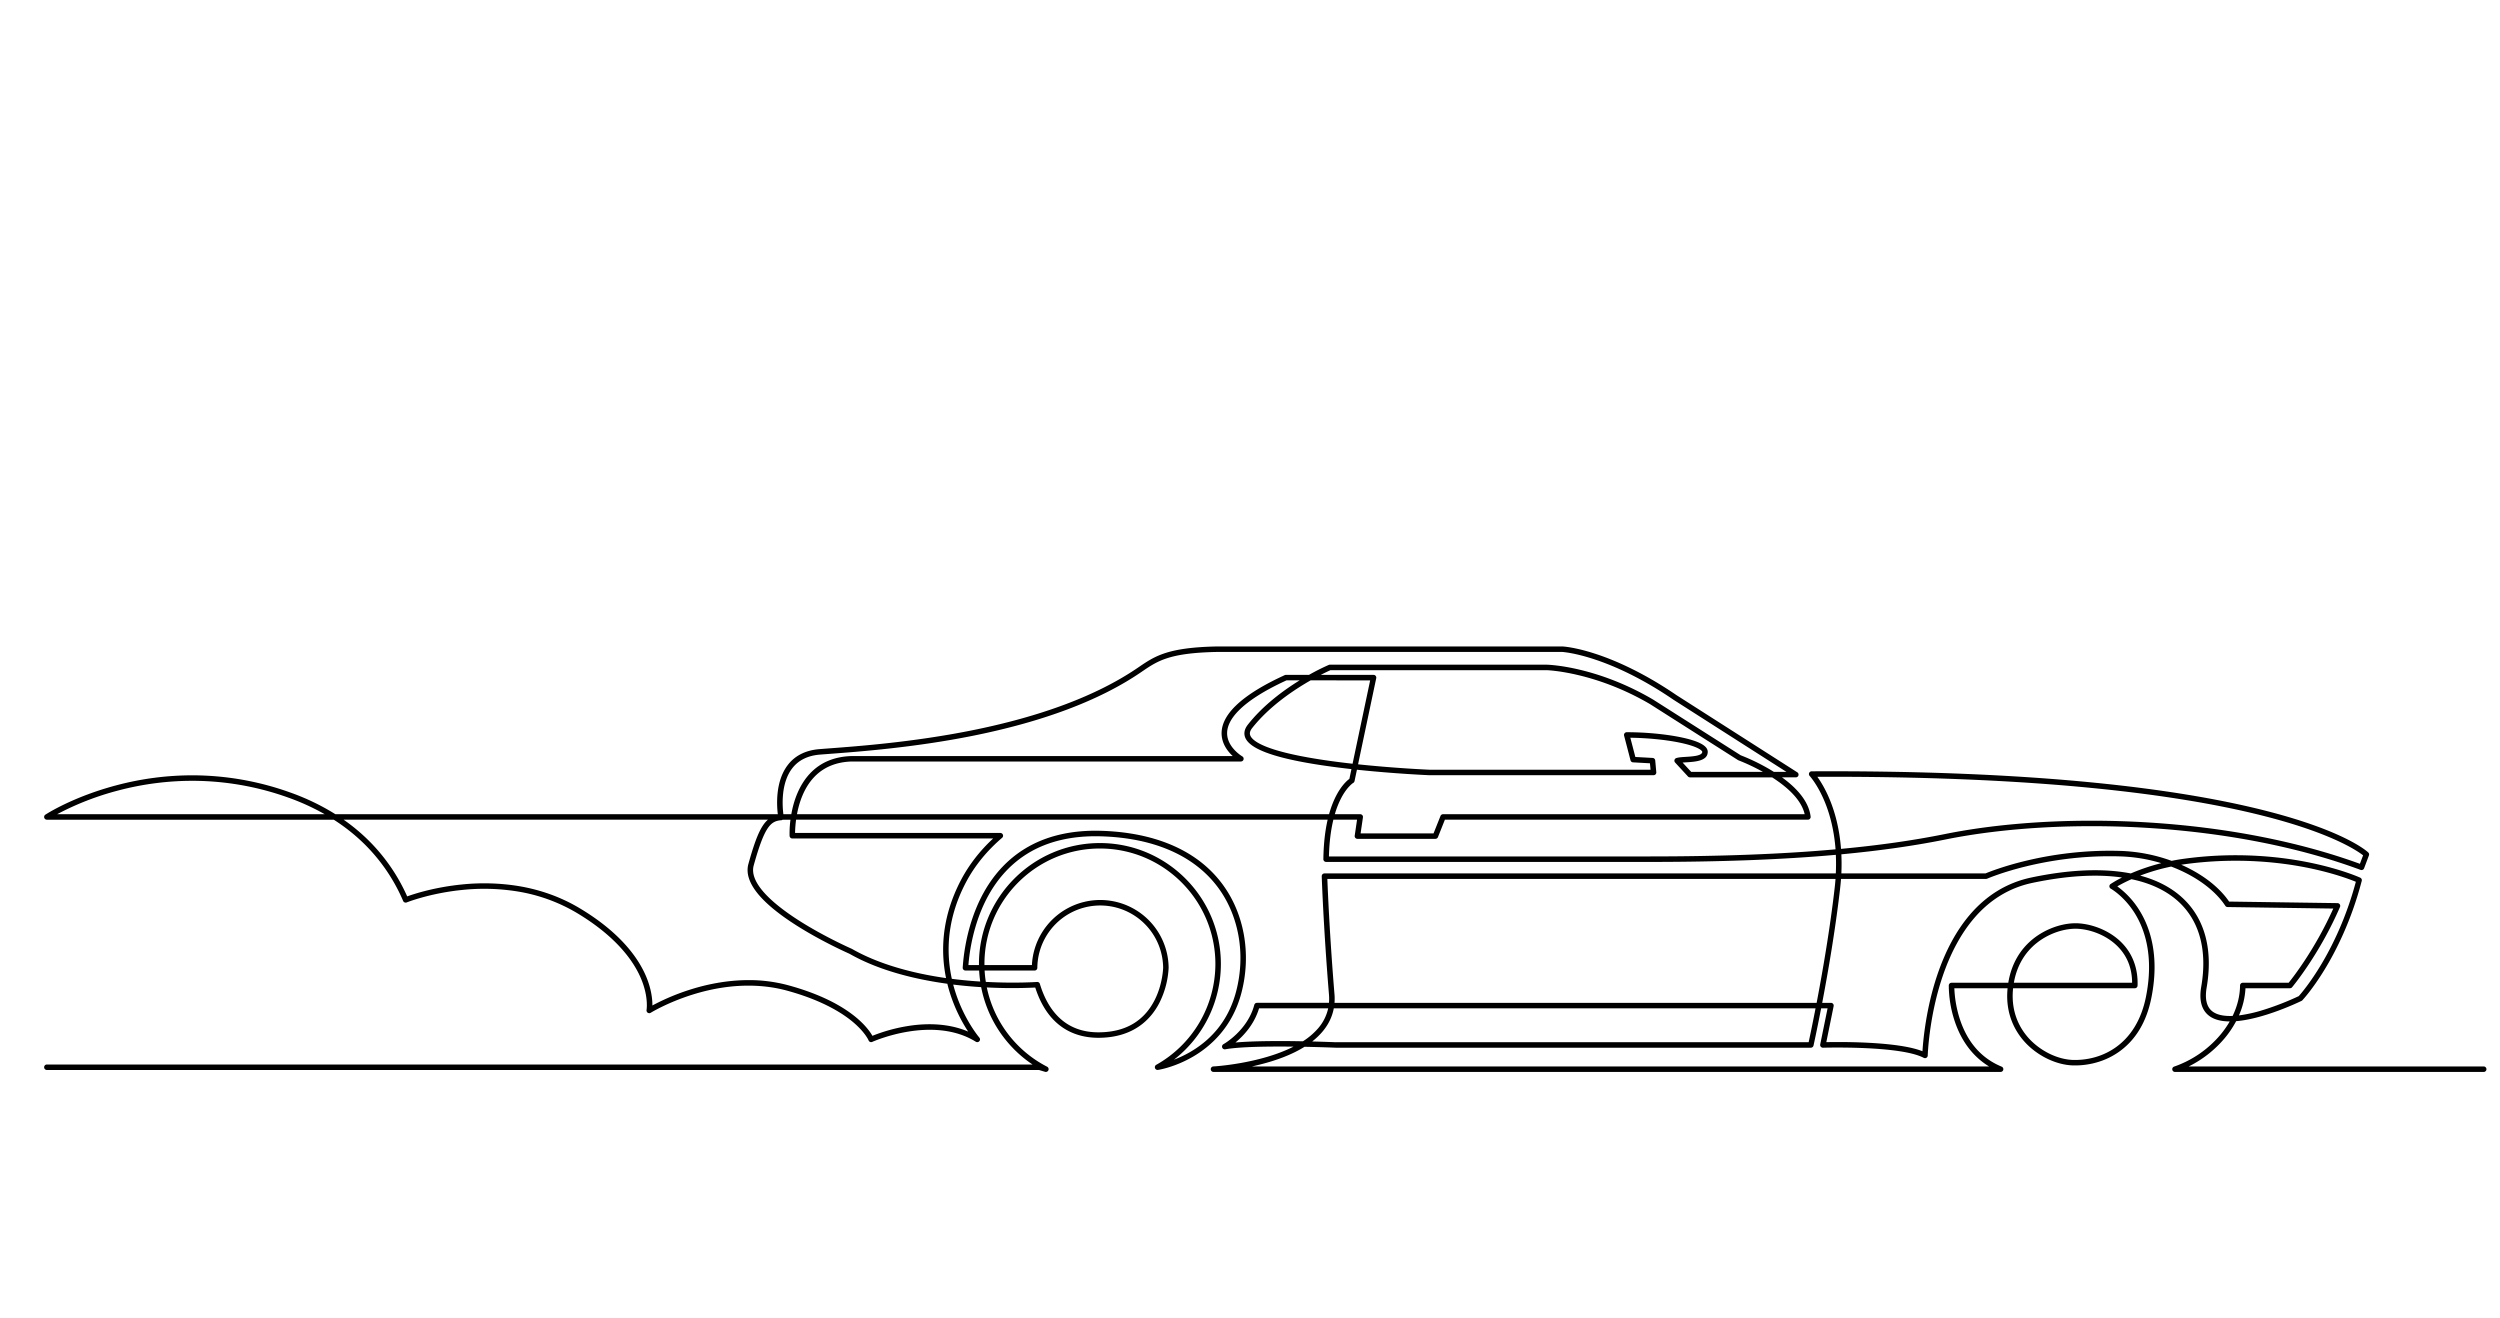 <svg xmlns="http://www.w3.org/2000/svg" viewBox="0 0 4096 2160"><defs><style>.cls-1{fill:#fff;}</style></defs><g id="background"><rect class="cls-1" width="4096" height="2160"/></g><g id="line_art" data-name="line art"><path d="M1713.59,1756.27a4.61,4.61,0,0,1-1.31-.19l-10-3H76.81a4.5,4.5,0,1,1,0-9H1691.68a198.16,198.16,0,0,1-84.14-126.74c-5.36-.34-10.86-.73-16.48-1.2-9.21-.77-19-1.76-29.34-3q1.71,6.53,3.82,13c14.7,45.37,38.73,73.57,39,73.85a4.5,4.5,0,0,1-5.78,6.77c-70.89-43.89-168.64-.18-169.62.26a4.45,4.45,0,0,1-3.54.09,4.5,4.5,0,0,1-2.5-2.51c0-.1-5.41-12.81-24.45-29.13-17.67-15.13-51-36.53-109.53-52.49-32.42-8.84-85.44-14.9-154,6.46-41.19,12.84-68.75,29.73-69,29.9a4.5,4.5,0,0,1-6.79-4.65c0-.19,3.54-20.65-8.58-50.18C1039.47,1577,1012.09,1536,945.52,1496a277.25,277.25,0,0,0-98.23-35.54,344.76,344.76,0,0,0-90-2.37c-53.07,5.31-90.58,20.29-90.95,20.44a4.5,4.5,0,0,1-5.82-2.39,292.72,292.72,0,0,0-62.91-92.67A307,307,0,0,0,546.87,1343H76.81a4.5,4.5,0,0,1-2.47-8.26c1.82-1.19,45.34-29.38,116.78-48.22a484.41,484.41,0,0,1,127.24-16.23,475.36,475.36,0,0,1,156.84,28A377.35,377.35,0,0,1,549.49,1334h724.89c-1.85-15-4.13-53.74,16.21-80.46,11.84-15.55,29.34-24.35,52-26.17,5-.41,10.8-.84,17.19-1.32,47.67-3.58,136.4-10.24,230.77-29.07,114.73-22.89,206.49-57.32,272.75-102.35l2.31-1.57c26.37-18,47.2-32.15,127-33.89h567.53c.78,0,19.4,1,51.86,11.4,29.72,9.5,77.23,29.07,134.8,68.36l197.86,126.4a4.5,4.5,0,0,1-2.42,8.3h-22.6c23.1,16.72,43.87,38.6,46.9,64.34a4.5,4.5,0,0,1-4.47,5H2367.31l-11.37,28.56a4.49,4.49,0,0,1-4.18,2.83H2224a4.49,4.49,0,0,1-4.45-5.15l3.84-26.24h-38.79c-3.81,15.71-6.67,35.51-7.27,60.22h523.55c118,0,218.72-3.77,306.49-11.64-2.45-32.39-9.63-57.51-16.59-75.07-11.88-30-25.68-45-25.81-45.19a4.49,4.49,0,0,1,3.27-7.56c175.3-.9,332.22,5.47,466.4,18.93,107.45,10.79,200.66,26.12,277.06,45.58,130.86,33.33,167,67,168.46,68.45a4.52,4.52,0,0,1,1.09,4.83l-7.9,21.07a4.51,4.51,0,0,1-5.78,2.64c-99.84-37.06-220.28-60.84-348.29-68.76-117.4-7.27-235.13-.56-331.5,18.9-51.28,10.36-107.71,18.43-170.89,24.35.46,9.83.5,20.26,0,31.28H3253.1c9.94-4.18,100.43-40.57,221-36.88a270.93,270.93,0,0,1,83.83,16.28c6.86-1.36,14-2.57,21.51-3.58,87.53-11.81,161-2.74,207.15,6.94,50.16,10.52,79.2,23.67,80.42,24.23a4.5,4.5,0,0,1,2.48,5.22c-17.15,65.85-42.6,115.44-60.94,145.44-19.93,32.62-35.63,49.42-36.29,50.12a4.48,4.48,0,0,1-1.29,1c-3.31,1.62-60.91,29.53-107.29,33.33a159.11,159.11,0,0,1-18.92,28.07,183.37,183.37,0,0,1-58.78,46.11h483.3a4.5,4.5,0,0,1,0,9H3563.53a4.5,4.5,0,0,1-1.45-8.76,173.43,173.43,0,0,0,75.79-52.13,152,152,0,0,0,15.32-21.86c-13.23-.07-25-2.64-33.56-9.06-12.55-9.39-17-25.52-13.12-47.94,10-58.06-2.16-105.48-35-137.14-19.66-18.94-46.27-32-79.26-38.89a243.27,243.27,0,0,0-23.25,11.74,138.3,138.3,0,0,1,35.44,38c17.18,26.88,34.65,73.86,20.29,145-7.95,39.39-25.93,69.13-53.45,88.37-28.86,20.17-59.46,22.43-75.12,21.95-27.83-.81-59.06-16.22-79.56-39.23-14.51-16.29-31.07-44.35-27.52-85.5,0-.57.1-1.14.16-1.7H3202a188.25,188.25,0,0,0,8.86,50.15c12.49,38.38,35.58,64.73,68.63,78.31a4.5,4.5,0,0,1-1.71,8.66H1988.32a4.5,4.5,0,0,1-.24-9c1,0,75.88-4.39,131.24-32.44-40.23-.47-87.66.07-111.78,4.34a4.5,4.5,0,0,1-3-8.38c.39-.21,39.3-22.08,50.5-64.38a4.5,4.5,0,0,1,4.35-3.35h118a80.89,80.89,0,0,0,0-13.57c-9.12-110.78-11.84-193-11.86-193.83a4.49,4.49,0,0,1,4.49-4.64h837.76c.51-10.73.49-20.89.05-30.46-88,7.87-189,11.65-307,11.65H2172.71a4.51,4.51,0,0,1-4.5-4.55c.33-26.19,3.07-47.46,7-64.67H1304.32a184,184,0,0,0-1.68,21.75h336.3a4.5,4.5,0,0,1,2.93,7.92c-25.12,21.51-45,46-59.18,72.86-17.12,32.46-26.61,66-28.21,99.77a222.86,222.86,0,0,0,5,58.44q15.43,2,32.33,3.4c4.82.4,9.56.75,14.19,1q-1.3-8.94-1.8-18h-22.42a4.5,4.5,0,0,1-4.49-4.8c3.06-45.14,15.41-89,34.76-123.56,17.14-30.59,39.85-54.63,67.49-71.43,33.85-20.58,75.32-30.4,123.24-29.16,62.5,1.61,147.83,17.93,199.38,86.55,36.54,48.64,48.42,115.55,31.78,179-14.91,56.83-51.25,88.14-79.12,104.39-30.13,17.58-56.45,21.7-57.55,21.86a4.5,4.5,0,0,1-2.87-8.37,189.57,189.57,0,0,0,96.89-165.19c0-104.32-84.87-189.19-189.19-189.19s-189.18,84.87-189.18,189.19v1.72h77.77a112.07,112.07,0,0,1,224,4.5,143.58,143.58,0,0,1-15,57.15c-13.4,26.25-41.66,57.55-100.18,57.55-35.26,0-81.52-14.4-103.36-82.33a783.45,783.45,0,0,1-79.35-.2,189.23,189.23,0,0,0,98.82,129.93,4.5,4.5,0,0,1-2.06,8.5Zm337.6-9H3258.87c-26.39-16.06-45.82-41.81-56.71-75.46a189,189,0,0,1-9.27-57.28,4.5,4.5,0,0,1,4.5-4.38h93c4.88-30.06,19.11-55,41.53-72.63,18.74-14.73,43.23-24,65.51-24.83,22.5-.84,55.43,8.5,78.24,31.26,18.32,18.28,27.49,42.78,26.52,70.85a4.5,4.5,0,0,1-4.5,4.35H3298.25c-.08.82-.16,1.64-.23,2.47-3.27,38,11.93,63.78,25.27,78.74,18.93,21.26,47.63,35.48,73.11,36.23,47.44,1.35,103.71-25,119.48-103.11,13.7-67.94-2.65-112.53-18.78-138-17.49-27.57-38.52-39.31-38.73-39.43a4.5,4.5,0,0,1-.38-7.66,174.82,174.82,0,0,1,18.73-10.65c-41.42-6-90.76-3-146.7,8.75-37.43,7.86-69.7,27.46-95.93,58.24-21.14,24.81-38.46,56.93-51.48,95.44-22.28,66-24.17,128.53-24.19,129.15a4.49,4.49,0,0,1-6.61,3.85c-38-20.27-163.75-16.63-165-16.59a4.59,4.59,0,0,1-3.58-1.6,4.47,4.47,0,0,1-1-3.8l12.07-59.14h-10.55c-7.1,36.72-12.35,60.46-12.48,61a4.49,4.49,0,0,1-4.39,3.52H2188.32c-.54,0-22.22-.94-51-1.49-20.48,12.81-47.09,23.08-79.56,30.67Q2054.45,1746.57,2051.19,1747.27Zm-249.09-366c109.29,0,198.19,88.91,198.19,198.19a198.57,198.57,0,0,1-76.92,156.77,182.5,182.5,0,0,0,27.21-13c38.23-22.39,63.35-55.61,74.65-98.72,16-60.8,4.64-124.84-30.27-171.31-39.09-52-105.63-80.72-192.41-83-46.16-1.18-86,8.18-118.33,27.85-26.3,16-47.94,38.91-64.32,68.14-18,32.18-29.77,72.83-33.27,115h17.29v-1.72C1603.92,1470.17,1692.82,1381.26,1802.1,1381.26Zm1209.48,326c37.05,0,105.31,1.92,138.19,15.08,1.14-18.15,5.87-70.36,24.25-124.85,13.37-39.64,31.25-72.79,53.15-98.51,27.56-32.38,61.54-53,101-61.3,57.77-12.15,108.79-15,151.62-8.58q5.74.86,11.28,1.95a325.49,325.49,0,0,1,49.93-16.85,258.65,258.65,0,0,0-67.17-11.08c-125.07-3.86-217.07,36.09-218,36.49a4.38,4.38,0,0,1-1.82.39H3016.31q-.55,7.7-1.48,15.76c-7.79,68-19.87,137.63-29.33,187.28h14.33a4.52,4.52,0,0,1,4.41,5.4l-12,59C2996.61,1707.39,3003.33,1707.29,3011.58,1707.29Zm-948.74-55.22c-8.08,26.8-25.77,45.37-38.71,56,30.63-2.72,75.44-2.66,110.6-2a114.32,114.32,0,0,0,24.17-20.45,74.11,74.11,0,0,0,17.19-33.51Zm125.76,55.54h774.68c1.68-7.75,5.94-27.8,11.32-55.54H2185.29c-2.71,14.4-9.27,27.6-19.62,39.44a114.29,114.29,0,0,1-15.8,14.85C2171.07,1706.88,2186.35,1707.52,2188.6,1707.61Zm-962.07-101.78a246,246,0,0,1,64.92,8.43c99.37,27.1,130.35,69.46,137.91,82.84a273.94,273.94,0,0,1,56.41-15.77c37.84-6.31,72.14-3.25,100.45,8.81a257.14,257.14,0,0,1-29.24-61.26q-2.76-8.51-4.86-17.06c-51-7-111.18-21.09-160.27-49.1-3.55-1.57-47.38-21.07-88.64-47.55-59-37.83-84.85-71.39-77-99.73,11.44-41.19,20.11-62.31,32-72.44H563A311.87,311.87,0,0,1,604,1377.1a301.34,301.34,0,0,1,63.12,91.56c11.26-4.08,44.6-15,89.34-19.5a353.57,353.57,0,0,1,92.34,2.44c36.75,6,70.87,18.38,101.4,36.7,69.1,41.46,97.52,84.59,109.2,113.47,8.13,20.12,9.57,36.25,9.48,45.61a361.11,361.11,0,0,1,63.37-26.49C1157,1613.13,1190.08,1605.83,1226.53,1605.83Zm472.9,3a4.48,4.48,0,0,1,4.3,3.21c6.79,22.48,16.9,40.56,30.06,53.72,17,17,39.11,25.61,65.75,25.61,43.21,0,74.17-17.62,92-52.38,13.52-26.31,14.15-53.13,14.16-53.4a103.07,103.07,0,0,0-206.13.08,4.49,4.49,0,0,1-4.5,4.5h-81.88q.52,9.36,2,18.57c48.61,2.61,83.52.14,83.92.11Zm1807-174.21c29,7.77,52.94,20.6,71.3,38.28,35.11,33.82,48.13,84,37.65,145.14-3.22,18.82,0,32,9.64,39.22,7.28,5.45,18.4,7.86,32.92,7.26,7.85-16.29,12-33.31,12.14-49.9a4.51,4.51,0,0,1,4.5-4.47h75.17c7.28-9,43.51-55.41,73.1-121.55l-173.2-2.48a4.49,4.49,0,0,1-3.7-2c-14-21.41-38.56-41.26-69-55.89q-9.61-4.62-19.67-8.43A328.41,328.41,0,0,0,3506.43,1434.62ZM3679,1619.15a125.87,125.87,0,0,1-10.74,44.51,236,236,0,0,0,40.25-9.09,456.64,456.64,0,0,0,57.78-22.53c6.13-6.83,62.69-72.08,93.54-187.32-9.12-3.74-35.78-13.91-75.35-22.18-45.44-9.5-117.68-18.39-203.8-6.77-2.34.32-4.65.65-6.93,1,33.48,14.77,61.57,35.81,78.41,60.37l177.63,2.55a4.54,4.54,0,0,1,3.72,2.06,4.48,4.48,0,0,1,.35,4.23c-33.85,78.22-78.07,131-78.52,131.56a4.5,4.5,0,0,1-3.43,1.6Zm-1492.49,23.92h789.86c9.47-49.58,21.7-119.78,29.55-188.3q.87-7.53,1.39-14.74H2174.74c.71,18.84,3.8,93.12,11.67,188.74A90,90,0,0,1,2186.48,1643.07Zm1113-32.92h193.75c-.1-24-8.15-44.07-23.95-59.83-20.88-20.84-51-29.41-71.55-28.64s-43,9.32-60.28,22.91C3317.23,1560.5,3304.24,1583,3299.5,1610.15ZM1282.4,1343a4.45,4.45,0,0,1-2.29.86c-17.16,1.43-27.21,9.2-45.21,74-8.34,30,35.19,65.37,73.17,89.74,42.23,27.1,87.16,46.78,87.61,47a3.48,3.48,0,0,1,.43.22c28.73,16.42,77.55,36.82,153.89,47.67a231.52,231.52,0,0,1-4.51-57.58c1.67-35.08,11.5-69.92,29.24-103.55,13-24.59,30.57-47.28,52.41-67.58h-329a4.49,4.49,0,0,1-4.49-4.31,167.44,167.44,0,0,1,1.47-26.44ZM3427,1344.64c30.71,0,61.78.95,92.83,2.88,127.08,7.86,246.83,31.28,346.65,67.75l5.21-13.9c-9.56-7.47-52-36.53-164.27-64.9-76-19.22-168.76-34.36-275.58-45-131.07-13.07-283.89-19.36-454.31-18.74,5.44,7.54,13.75,20.78,21.4,40,7.29,18.27,14.83,44.41,17.39,78.07,62.74-5.88,118.77-13.9,169.67-24.18C3257.56,1352.12,3340.82,1344.64,3427,1344.64Zm-1197.8,20.75h119.54l11.37-28.55a4.51,4.51,0,0,1,4.18-2.84h592.48c-5.51-24.26-29.36-45.06-53.29-60.36H2768.88a4.51,4.51,0,0,1-3.3-1.45l-21.06-22.83a4.53,4.53,0,0,1-1.05-4.18,4.49,4.49,0,0,1,2.94-3.14c3.73-1.25,9.28-1.59,15.72-2,10.69-.66,26.86-1.66,26.86-8.2,0-1.95-6.88-8.94-37.46-15.21-22.76-4.67-52.42-7.58-80.4-7.94l8.23,31.54,28.33,1.57a4.51,4.51,0,0,1,4.23,4.09l1.76,19.32a4.49,4.49,0,0,1-4.49,4.9H2342c-.62,0-56.2-2.36-118.81-9l-3.92,18.61a4.48,4.48,0,0,1-2.15,3c-.06,0-9.67,6-19.34,24.12A143.85,143.85,0,0,0,2187,1334h41.6a4.49,4.49,0,0,1,4.45,5.15ZM1305.77,1334h871.77c10.79-38.75,27.74-53.84,33.29-57.91l3.36-16c-4.39-.5-8.81-1-13.23-1.55-98.15-11.88-150.61-28-160.39-49.16-2.27-4.93-3.44-12.77,3.89-22.09,24.77-31.5,57.95-56,84.94-72.62h-21.56c-78.75,36.18-96.39,66.2-97.3,85-1.17,24.24,24.55,39.44,24.81,39.59a4.5,4.5,0,0,1-2.25,8.39H1395.69c-25.82.68-46.75,9.42-62.22,26C1317.1,1291.24,1309.39,1314.72,1305.77,1334Zm-22.29,0h13c3.69-20.78,12-46.73,30.37-66.44,17.19-18.4,40.28-28.1,68.63-28.83h624.24c-8.65-8-19-21.38-18.22-39.34,1.46-31.16,36.26-62.55,103.44-93.27a4.5,4.5,0,0,1,1.87-.41h37.85a358.76,358.76,0,0,1,32.39-16.32,4.47,4.47,0,0,1,1.76-.36h355.39c3.25.07,80.71,2.41,173.71,56.81l.15.08L2852,1237.46a328.57,328.57,0,0,1,54.32,27.18h20.56l-185-118.15-.11-.08c-106.41-72.63-179.09-78.05-182-78.24H1992.71c-77,1.68-95.91,14.53-122,32.33l-2.32,1.58c-67.26,45.7-160.14,80.6-276,103.73-94.91,18.93-184,25.62-231.85,29.22-6.38.48-12.12.91-17.15,1.31-20,1.6-35.31,9.22-45.54,22.63C1279.08,1283.48,1281.85,1321.09,1283.48,1334Zm-1189.9,0H532a376.39,376.39,0,0,0-59.81-27.26,466,466,0,0,0-153.87-27.45,475.94,475.94,0,0,0-124.88,15.93A464,464,0,0,0,93.58,1334Zm2677.27-69.36h117.5a328.64,328.64,0,0,0-40-18.92,4.56,4.56,0,0,1-.86-.42l-144.18-91.73c-90.07-52.67-167.22-55.48-169.27-55.54H2179.8c-2.05.9-7.76,3.5-15.89,7.68h86.51a4.5,4.5,0,0,1,4.4,5.43l-29.77,141.11c60.81,6.44,114.74,8.77,117.22,8.87h362l-1-10.54-27.73-1.54a4.5,4.5,0,0,1-4.11-3.35l-10.53-40.39a4.5,4.5,0,0,1,4.35-5.64c30.67,0,62.76,3,88.05,8.16,30,6.17,44.65,14,44.65,24,0,15-20.41,16.26-35.31,17.18-2,.13-4,.25-5.85.4Zm-623.53-149.93c-28,16-67.92,42.74-95.78,78.18-4.9,6.23-3.94,10.27-2.79,12.76,4.63,10.06,30.71,29.16,153.24,44,4.7.57,9.4,1.12,14.07,1.64l28.81-136.57Z" transform="translate(0 0)"/></g></svg>